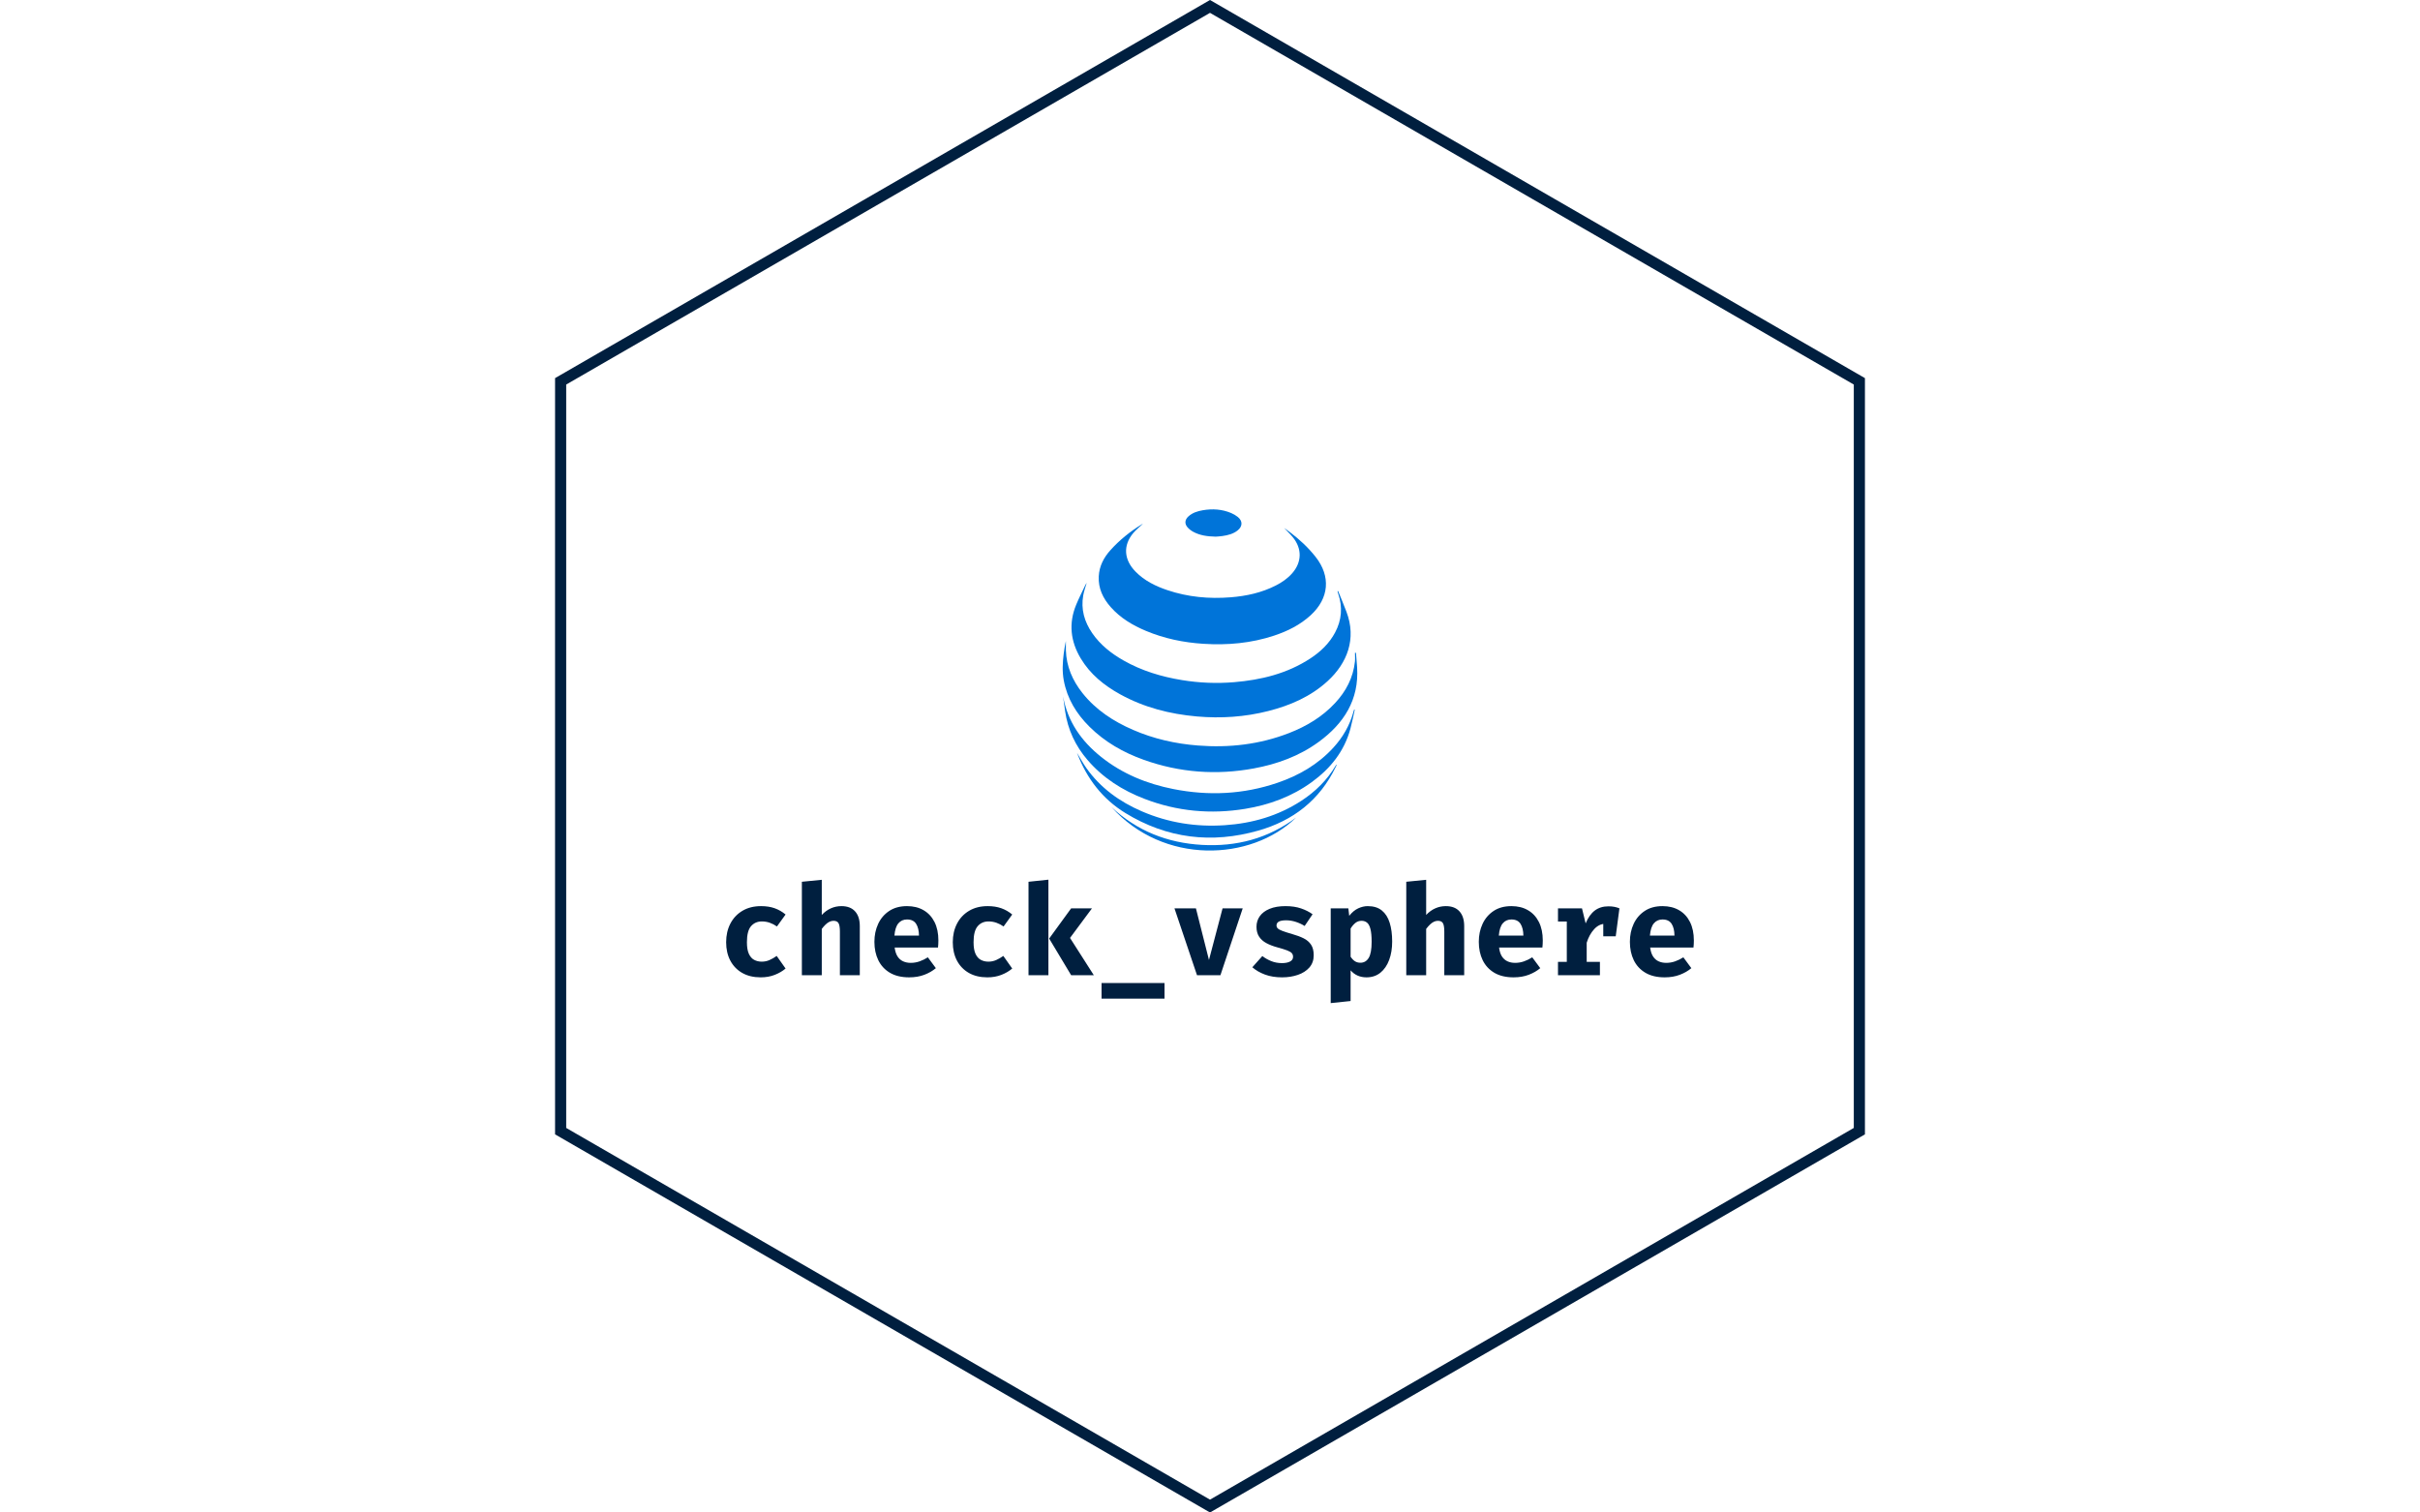 <svg xmlns="http://www.w3.org/2000/svg" version="1.1" xmlns:xlink="http://www.w3.org/1999/xlink" xmlns:svgjs="http://svgjs.dev/svgjs" width="1000" height="625" viewBox="0 0 1000 625"><g transform="matrix(1,0,0,1,0,0)"><svg xmlns="http://www.w3.org/2000/svg" version="1.1" xmlns:xlink="http://www.w3.org/1999/xlink" xmlns:svgjs="http://svgjs.com/svgjs" viewBox="0 0 576 360" data-background-color="#ffffff" preserveAspectRatio="xMidYMid meet" height="625" width="1000"><defs></defs><g id="tight-bounds" transform="matrix(1,0,0,1,0,0)"><svg viewBox="0 0 576 360" height="360" width="576"><g><svg xmlns="http://www.w3.org/2000/svg" version="1.1" xmlns:xlink="http://www.w3.org/1999/xlink" xmlns:svgjs="http://svgjs.com/svgjs"></svg></g><g><svg viewBox="0 0 576 360" height="360" width="576"><g><path d="M132.115 90l155.885-90 155.885 90v180l-155.885 90-155.885-90zM134.765 268.47l153.235 88.471 153.235-88.471v-176.94l-153.235-88.471-153.235 88.471z" fill="#001f3f" data-fill-palette-color="tertiary"></path></g><g transform="matrix(1,0,0,1,172.8,121.241)"><svg viewBox="0 0 230.4 117.518" height="117.518" width="230.4"><g><svg viewBox="0 0 230.4 117.518" height="117.518" width="230.4"><g transform="matrix(1,0,0,1,0,88.139)"><svg viewBox="0 0 230.4 29.379" height="29.379" width="230.4"><g><svg viewBox="0 0 230.4 29.379" height="29.379" width="230.4"><g><svg viewBox="0 0 230.4 29.379" height="29.379" width="230.4"><g transform="matrix(1,0,0,1,0,0)"><svg width="230.4" viewBox="3.43 -37.93 384.24 49.01" height="29.379" data-palette-color="#001f3f"><path d="M17.57-5.38L17.57-5.38Q19.2-5.38 20.64-6.01 22.08-6.65 23.5-7.65L23.5-7.65 27.03-2.65Q25.28-1.15 22.76-0.15 20.25 0.85 17.15 0.85L17.15 0.85Q12.88 0.85 9.8-0.91 6.73-2.68 5.08-5.81 3.43-8.95 3.43-13.1L3.43-13.1Q3.43-17.25 5.11-20.49 6.8-23.73 9.91-25.58 13.03-27.43 17.3-27.43L17.3-27.43Q20.33-27.43 22.69-26.59 25.05-25.75 27.03-24.1L27.03-24.1 23.6-19.35Q22.25-20.3 20.75-20.83 19.25-21.35 17.63-21.35L17.63-21.35Q14.95-21.35 13.31-19.46 11.68-17.57 11.68-13.1L11.68-13.1Q11.68-10.18 12.45-8.49 13.23-6.8 14.56-6.09 15.9-5.38 17.57-5.38ZM33.5-37.1L41.4-37.88 41.4-23.93Q43.07-25.7 45.03-26.56 47-27.43 49.2-27.43L49.2-27.43Q52.75-27.43 54.62-25.35 56.5-23.28 56.5-19.5L56.5-19.5 56.5 0 48.6 0 48.6-17.3Q48.6-19.7 48.06-20.65 47.52-21.6 46.05-21.6L46.05-21.6Q45.22-21.6 44.44-21.21 43.65-20.83 42.9-20.1 42.15-19.38 41.4-18.38L41.4-18.38 41.4 0 33.5 0 33.5-37.1ZM87.55-10.98L70.34-10.98Q70.62-8.8 71.48-7.46 72.34-6.13 73.7-5.51 75.05-4.9 76.72-4.9L76.72-4.9Q78.55-4.9 80.25-5.5 81.95-6.1 83.52-7.1L83.52-7.1 86.7-2.8Q84.82-1.2 82.16-0.18 79.5 0.85 76.09 0.85L76.09 0.85Q71.55 0.85 68.47-0.96 65.4-2.78 63.85-5.95 62.3-9.13 62.3-13.25L62.3-13.25Q62.3-17.18 63.8-20.39 65.3-23.6 68.18-25.51 71.07-27.43 75.25-27.43L75.25-27.43Q79.05-27.43 81.83-25.8 84.62-24.18 86.16-21.13 87.7-18.07 87.7-13.8L87.7-13.8Q87.7-13.13 87.66-12.35 87.62-11.58 87.55-10.98L87.55-10.98ZM75.25-22.13L75.25-22.13Q73.12-22.13 71.82-20.6 70.52-19.07 70.25-15.73L70.25-15.73 80-15.73Q79.97-18.63 78.87-20.38 77.77-22.13 75.25-22.13ZM107.57-5.38L107.57-5.38Q109.19-5.38 110.63-6.01 112.07-6.65 113.49-7.65L113.49-7.65 117.02-2.65Q115.27-1.15 112.76-0.15 110.24 0.85 107.14 0.85L107.14 0.85Q102.87 0.85 99.79-0.91 96.72-2.68 95.07-5.81 93.42-8.95 93.42-13.1L93.42-13.1Q93.42-17.25 95.11-20.49 96.79-23.73 99.91-25.58 103.02-27.43 107.29-27.43L107.29-27.43Q110.32-27.43 112.68-26.59 115.04-25.75 117.02-24.1L117.02-24.1 113.59-19.35Q112.24-20.3 110.74-20.83 109.24-21.35 107.62-21.35L107.62-21.35Q104.94-21.35 103.31-19.46 101.67-17.57 101.67-13.1L101.67-13.1Q101.67-10.18 102.44-8.49 103.22-6.8 104.56-6.09 105.89-5.38 107.57-5.38ZM140.42-26.55L148.69-26.55 139.97-14.8 149.42 0 140.42 0 131.69-14.55 140.42-26.55ZM123.49-37.1L131.39-37.93 131.39 0 123.49 0 123.49-37.1ZM177.49 9.3L152.49 9.3 152.49 3.1 177.49 3.1 177.49 9.3ZM200.54-26.55L208.54-26.55 199.69 0 190.39 0 181.44-26.55 189.96-26.55 195.14-6.05 200.54-26.55ZM224.13-4.8L224.13-4.8Q226.11-4.8 227.32-5.43 228.53-6.05 228.53-7.3L228.53-7.3Q228.53-8.15 228.06-8.72 227.58-9.3 226.23-9.83 224.88-10.35 222.23-11.08L222.23-11.08Q219.81-11.73 217.95-12.73 216.08-13.73 215.05-15.3 214.01-16.88 214.01-19.23L214.01-19.23Q214.01-21.6 215.33-23.45 216.66-25.3 219.23-26.36 221.81-27.43 225.53-27.43L225.53-27.43Q229.08-27.43 231.72-26.51 234.36-25.6 236.28-24.2L236.28-24.2 233.13-19.55Q231.48-20.58 229.58-21.19 227.68-21.8 225.76-21.8L225.76-21.8Q223.83-21.8 222.9-21.29 221.96-20.78 221.96-19.75L221.96-19.75Q221.96-19.07 222.45-18.59 222.93-18.1 224.28-17.59 225.63-17.07 228.23-16.32L228.23-16.32Q230.81-15.6 232.72-14.65 234.63-13.7 235.68-12.11 236.73-10.53 236.73-7.93L236.73-7.93Q236.73-5.03 235.01-3.06 233.28-1.1 230.43-0.13 227.58 0.85 224.18 0.85L224.18 0.85Q220.33 0.85 217.38-0.25 214.43-1.35 212.36-3.15L212.36-3.15 216.33-7.6Q217.88-6.4 219.85-5.6 221.81-4.8 224.13-4.8ZM258.18-27.43L258.18-27.43Q261.66-27.43 263.78-25.7 265.91-23.98 266.89-20.83 267.88-17.68 267.88-13.35L267.88-13.35Q267.88-9.25 266.68-6.04 265.48-2.83 263.21-0.99 260.93 0.85 257.68 0.85L257.68 0.85Q253.81 0.85 251.38-1.93L251.38-1.93 251.38 10.25 243.48 11.08 243.48-26.55 250.48-26.55 250.83-23.58Q252.46-25.65 254.38-26.54 256.31-27.43 258.18-27.43ZM255.73-21.6L255.73-21.6Q254.36-21.6 253.31-20.78 252.26-19.95 251.38-18.53L251.38-18.53 251.38-7.33Q252.21-6.1 253.12-5.53 254.03-4.95 255.28-4.95L255.28-4.95Q257.38-4.95 258.56-6.86 259.73-8.78 259.73-13.25L259.73-13.25Q259.73-16.55 259.25-18.36 258.78-20.18 257.88-20.89 256.98-21.6 255.73-21.6ZM273.48-37.1L281.38-37.88 281.38-23.93Q283.05-25.7 285.02-26.56 286.98-27.43 289.18-27.43L289.18-27.43Q292.73-27.43 294.6-25.35 296.48-23.28 296.48-19.5L296.48-19.5 296.48 0 288.58 0 288.58-17.3Q288.58-19.7 288.04-20.65 287.5-21.6 286.03-21.6L286.03-21.6Q285.2-21.6 284.42-21.21 283.63-20.83 282.88-20.1 282.13-19.38 281.38-18.38L281.38-18.38 281.38 0 273.48 0 273.48-37.1ZM327.53-10.98L310.33-10.98Q310.6-8.8 311.46-7.46 312.33-6.13 313.68-5.51 315.03-4.9 316.7-4.9L316.7-4.9Q318.53-4.9 320.23-5.5 321.93-6.1 323.5-7.1L323.5-7.1 326.68-2.8Q324.8-1.2 322.14-0.18 319.48 0.85 316.08 0.85L316.08 0.85Q311.53 0.85 308.45-0.96 305.38-2.78 303.83-5.95 302.28-9.13 302.28-13.25L302.28-13.25Q302.28-17.18 303.78-20.39 305.28-23.6 308.16-25.51 311.05-27.43 315.23-27.43L315.23-27.43Q319.03-27.43 321.81-25.8 324.6-24.18 326.14-21.13 327.68-18.07 327.68-13.8L327.68-13.8Q327.68-13.13 327.64-12.35 327.6-11.58 327.53-10.98L327.53-10.98ZM315.23-22.13L315.23-22.13Q313.1-22.13 311.8-20.6 310.5-19.07 310.23-15.73L310.23-15.73 319.98-15.73Q319.95-18.63 318.85-20.38 317.75-22.13 315.23-22.13ZM350.37 0L333.72 0 333.72-5.3 337.22-5.3 337.22-21.3 333.72-21.3 333.72-26.55 343.25-26.55 344.7-20.58Q346.12-24 348.34-25.68 350.55-27.35 353.75-27.35L353.75-27.35Q355.1-27.35 356.15-27.14 357.2-26.93 358.12-26.55L358.12-26.55 355.72-20.03Q355-20.23 354.27-20.33 353.55-20.43 352.67-20.43L352.67-20.43Q350.07-20.43 348.11-18.3 346.15-16.18 345.12-12.9L345.12-12.9 345.12-5.3 350.37-5.3 350.37 0ZM356.65-15.45L351.7-15.45 351.7-23.2 352.87-26.55 358.12-26.55 356.65-15.45ZM387.52-10.98L370.32-10.98Q370.6-8.8 371.46-7.46 372.32-6.13 373.67-5.51 375.02-4.9 376.7-4.9L376.7-4.9Q378.52-4.9 380.22-5.5 381.92-6.1 383.5-7.1L383.5-7.1 386.67-2.8Q384.8-1.2 382.13-0.18 379.47 0.85 376.07 0.85L376.07 0.85Q371.52 0.85 368.45-0.96 365.37-2.78 363.82-5.95 362.27-9.13 362.27-13.25L362.27-13.25Q362.27-17.18 363.77-20.39 365.27-23.6 368.16-25.51 371.05-27.43 375.22-27.43L375.22-27.43Q379.02-27.43 381.81-25.8 384.6-24.18 386.13-21.13 387.67-18.07 387.67-13.8L387.67-13.8Q387.67-13.13 387.63-12.35 387.6-11.58 387.52-10.98L387.52-10.98ZM375.22-22.13L375.22-22.13Q373.1-22.13 371.8-20.6 370.5-19.07 370.22-15.73L370.22-15.73 379.97-15.73Q379.95-18.63 378.85-20.38 377.75-22.13 375.22-22.13Z" opacity="1" transform="matrix(1,0,0,1,0,0)" fill="#001f3f" class="undefined-text-0" data-fill-palette-color="primary" id="text-0"></path></svg></g></svg></g></svg></g></svg></g><g transform="matrix(1,0,0,1,80.14,0)"><svg viewBox="0 0 70.12 81.203" height="81.203" width="70.12"><g><svg xmlns="http://www.w3.org/2000/svg" xmlns:xlink="http://www.w3.org/1999/xlink" version="1.1" x="0" y="0" viewBox="11.437 5.341 77.127 89.318" enable-background="new 0 0 100 100" xml:space="preserve" height="81.203" width="70.12" class="icon-icon-0" data-fill-palette-color="accent" id="icon-0"><g fill="#0074d9" data-fill-palette-color="accent"><g fill="#0074d9" data-fill-palette-color="accent"><path fill-rule="evenodd" clip-rule="evenodd" d="M32.445 9.102c-0.9 0.854-1.809 1.57-2.537 2.437-2.707 3.223-2.471 6.969 0.601 10.102 2.327 2.374 5.227 3.8 8.328 4.845 5.384 1.815 10.926 2.322 16.568 1.873 4.123-0.329 8.113-1.194 11.828-3.09 1.612-0.822 3.088-1.834 4.291-3.207 2.537-2.895 2.615-6.427 0.167-9.416-0.679-0.827-1.46-1.567-2.287-2.445 0.551 0.401 1.018 0.729 1.474 1.073 2.507 1.893 4.803 4.016 6.752 6.481 4.051 5.125 3.554 10.868-1.265 15.294-2.77 2.543-6.048 4.17-9.575 5.342-6.02 1.998-12.213 2.545-18.509 2.145-5.202-0.33-10.25-1.371-15.071-3.394-3.475-1.459-6.669-3.355-9.198-6.213-2.031-2.294-3.297-4.904-3.135-8.061 0.136-2.665 1.299-4.894 3.036-6.829 2.399-2.673 5.176-4.907 8.237-6.788C32.222 9.208 32.3 9.175 32.445 9.102z" fill="#0074d9" data-fill-palette-color="accent"></path><path fill-rule="evenodd" clip-rule="evenodd" d="M17.718 24.574c-0.315 1.119-0.705 2.168-0.9 3.254-0.657 3.64 0.288 6.931 2.36 9.933 2.113 3.061 4.958 5.296 8.153 7.118 4.777 2.722 9.95 4.28 15.347 5.161 4.513 0.737 9.054 0.925 13.607 0.547 7.125-0.593 13.937-2.254 20.007-6.234 2.666-1.75 4.935-3.913 6.455-6.765 1.737-3.258 2.016-6.646 0.824-10.147-0.072-0.213-0.134-0.429-0.201-0.645 0.061-0.023 0.122-0.046 0.182-0.069 0.726 1.806 1.477 3.601 2.17 5.418 2.7 7.078 0.205 13.456-4.913 18.144-4.43 4.059-9.765 6.374-15.503 7.836-6.16 1.57-12.419 1.989-18.748 1.431-7.09-0.627-13.862-2.358-20.124-5.822-4.161-2.303-7.792-5.229-10.273-9.371-2.683-4.478-3.214-9.185-1.192-14.063 0.738-1.783 1.623-3.507 2.447-5.255C17.486 24.89 17.6 24.754 17.718 24.574z" fill="#0074d9" data-fill-palette-color="accent"></path><path fill-rule="evenodd" clip-rule="evenodd" d="M88.219 42.895c0.1 1.264 0.216 2.528 0.296 3.794 0.541 8.509-3.458 14.71-10.05 19.527-5.08 3.711-10.856 5.813-17.001 6.946-9.799 1.807-19.416 1.094-28.807-2.258C27.329 69 22.489 66.257 18.442 62.238c-3.424-3.397-5.849-7.356-6.73-12.164-0.421-2.3-0.304-4.601-0.012-6.901 0.144-1.128 0.326-2.252 0.57-3.368 0 0.815-0.021 1.632 0.004 2.448 0.134 4.219 1.732 7.885 4.315 11.15 3.519 4.447 8.122 7.435 13.26 9.666 5.417 2.352 11.098 3.633 16.975 4.093 8.207 0.644 16.204-0.274 23.906-3.271 4.549-1.772 8.665-4.24 12.022-7.847 2.858-3.067 4.726-6.629 5.192-10.841 0.082-0.758 0.012-1.534 0.012-2.302C88.043 42.898 88.131 42.896 88.219 42.895z" fill="#0074d9" data-fill-palette-color="accent"></path><path fill-rule="evenodd" clip-rule="evenodd" d="M11.54 54.317c1.203 6.626 4.809 11.713 9.948 15.82 5.565 4.447 11.983 7.05 18.914 8.424 9.218 1.823 18.332 1.411 27.262-1.637 5.598-1.911 10.61-4.799 14.646-9.214 2.479-2.712 4.271-5.811 5.246-9.366 0.054-0.197 0.116-0.393 0.174-0.587 0.058 0.013 0.114 0.027 0.172 0.042-0.371 1.626-0.691 3.267-1.12 4.879-1.588 5.973-5.23 10.495-10.141 14.068-5.212 3.789-11.108 5.957-17.422 6.994-9.026 1.484-17.854 0.667-26.408-2.629-5.743-2.212-10.818-5.438-14.867-10.148-3.196-3.715-5.188-7.986-5.883-12.849C11.879 56.851 11.713 55.583 11.54 54.317z" fill="#0074d9" data-fill-palette-color="accent"></path><path fill-rule="evenodd" clip-rule="evenodd" d="M15.219 69.142c0.792 1.3 1.513 2.651 2.392 3.893 3.704 5.229 8.704 8.837 14.529 11.353 6.935 2.997 14.191 4.146 21.718 3.64 7.221-0.483 13.98-2.433 20.081-6.41 3.666-2.391 6.717-5.4 8.966-9.183 0.067-0.113 0.145-0.219 0.321-0.277-0.12 0.239-0.243 0.475-0.359 0.717-4.186 8.617-11.123 13.969-20.182 16.554-12.227 3.489-23.921 2.099-34.831-4.583-5.998-3.674-10.065-8.993-12.584-15.527C15.25 69.259 15.235 69.197 15.219 69.142z" fill="#0074d9" data-fill-palette-color="accent"></path><path fill-rule="evenodd" clip-rule="evenodd" d="M51.488 12.481c-2.209-0.051-4.142-0.317-5.901-1.283-0.54-0.296-1.061-0.693-1.465-1.155-0.819-0.938-0.717-1.995 0.211-2.844 1.071-0.982 2.406-1.394 3.798-1.632 2.532-0.433 5.02-0.274 7.405 0.731 0.615 0.259 1.216 0.607 1.735 1.024 1.325 1.064 1.284 2.482-0.046 3.537-1.156 0.917-2.535 1.25-3.949 1.459C52.61 12.419 51.933 12.444 51.488 12.481z" fill="#0074d9" data-fill-palette-color="accent"></path><path fill-rule="evenodd" clip-rule="evenodd" d="M72.516 86.054C60.72 97.505 37.794 98.438 24.221 83.29c6.659 6.252 14.645 9.373 23.669 9.891C56.91 93.696 65.198 91.521 72.516 86.054z" fill="#0074d9" data-fill-palette-color="accent"></path></g></g></svg></g></svg></g><g></g></svg></g></svg></g></svg></g></svg><rect width="576" height="360" fill="none" stroke="none" visibility="hidden"></rect></g></svg></g></svg>